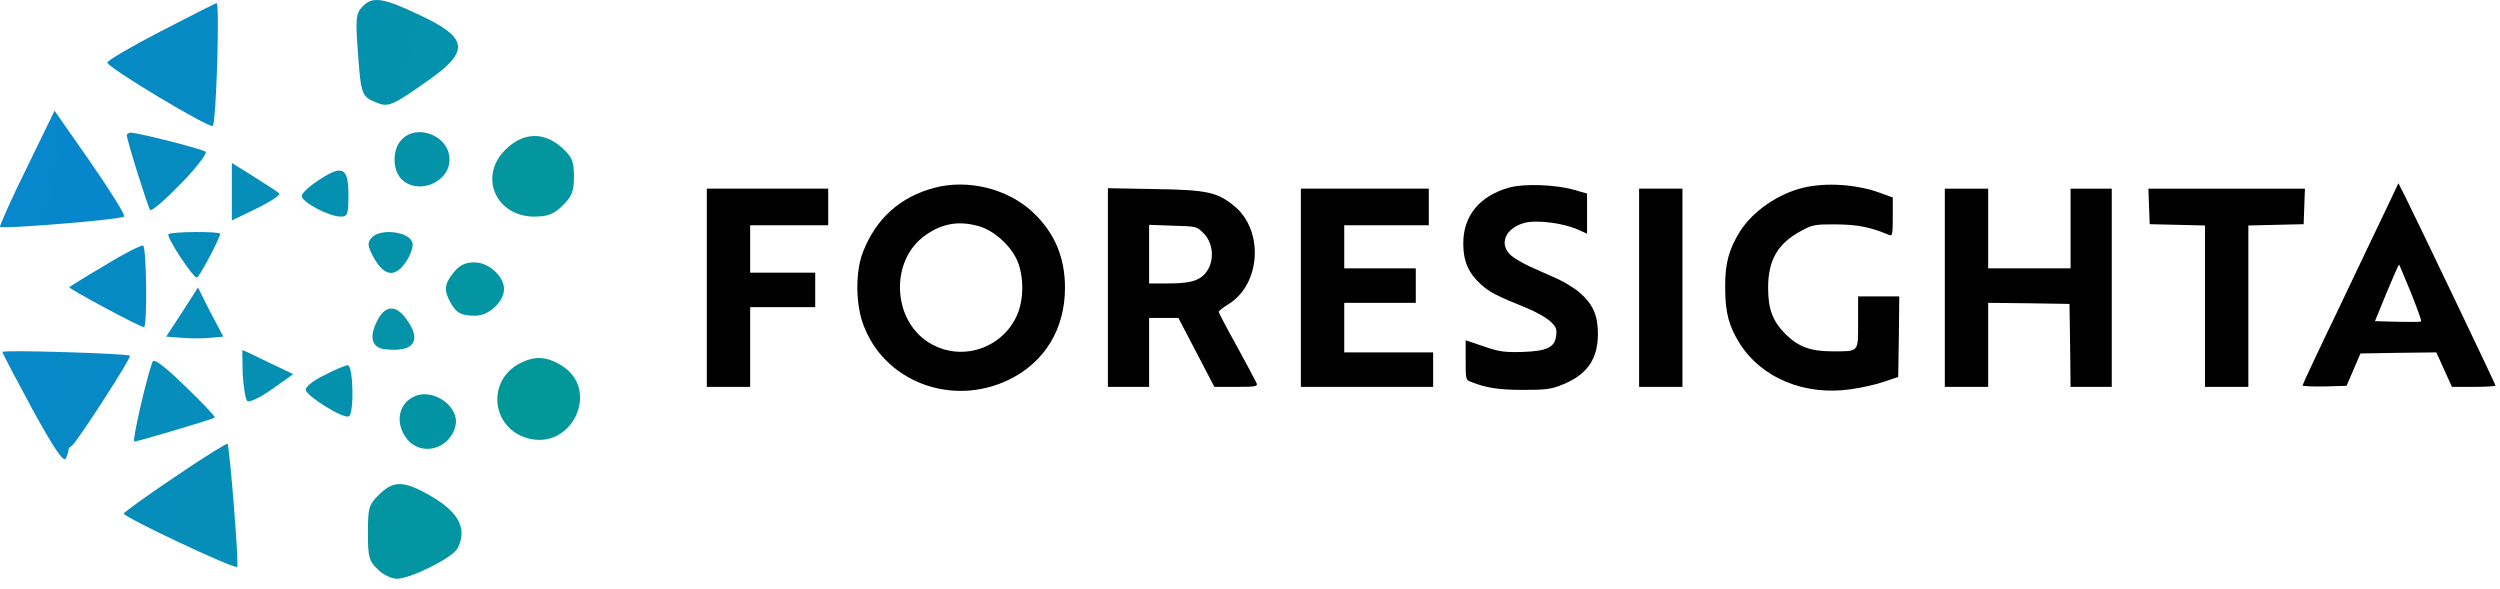 <svg width="191" height="45" viewBox="0 0 191 45" fill="none" xmlns="http://www.w3.org/2000/svg">
<path d="M32.744 6.127C35.895 3.916 35.774 2.895 32.119 1.175C29.237 -0.196 28.437 -0.31 27.665 0.536C27.188 1.034 27.161 1.47 27.335 3.883C27.57 7.202 27.631 7.376 28.699 7.813C29.68 8.223 29.949 8.102 32.737 6.127H32.744Z" fill="url(#paint0_linear_0_1)"/>
<path d="M16.256 9.621C16.524 9.359 16.793 0.241 16.551 0.241C16.464 0.241 14.529 1.229 12.271 2.398C10.014 3.56 8.173 4.642 8.2 4.783C8.26 5.193 16.041 9.849 16.249 9.614L16.256 9.621Z" fill="url(#paint1_linear_0_1)"/>
<path d="M9.483 16.548C9.604 16.46 8.441 14.599 6.93 12.416L4.168 8.458L2.031 12.852C0.835 15.264 -0.051 17.28 0.002 17.334C0.184 17.509 9.214 16.783 9.476 16.548H9.483Z" fill="url(#paint2_linear_0_1)"/>
<path d="M13.816 14.042C15.006 12.819 15.839 11.71 15.718 11.596C15.483 11.394 10.578 10.138 9.987 10.138C9.839 10.138 9.691 10.225 9.691 10.339C9.691 10.716 11.297 15.816 11.472 16.044C11.592 16.158 12.627 15.258 13.816 14.035V14.042Z" fill="url(#paint3_linear_0_1)"/>
<path d="M30.661 10.696C29.976 11.421 29.976 12.906 30.628 13.639C31.844 14.949 34.343 13.988 34.343 12.181C34.343 10.373 31.851 9.385 30.661 10.696Z" fill="url(#paint4_linear_0_1)"/>
<path d="M40.82 16.548C41.862 16.548 42.278 16.373 42.991 15.701C43.703 15.002 43.851 14.593 43.851 13.491C43.851 12.328 43.703 11.979 42.93 11.28C41.566 10.057 39.987 10.084 38.623 11.428C36.547 13.464 37.85 16.521 40.82 16.555V16.548Z" fill="url(#paint5_linear_0_1)"/>
<path d="M21.335 14.774C21.214 14.66 20.354 14.102 19.433 13.524L17.713 12.449V16.843L19.642 15.91C20.71 15.386 21.456 14.888 21.335 14.774Z" fill="url(#paint6_linear_0_1)"/>
<path d="M26.623 14.976C26.623 12.819 26.206 12.557 24.453 13.692C23.68 14.19 23.055 14.741 23.055 14.976C23.055 15.439 25.138 16.548 26.025 16.548C26.562 16.548 26.616 16.373 26.616 14.976H26.623Z" fill="url(#paint7_linear_0_1)"/>
<path d="M12.869 17.892C12.688 18.093 14.737 21.211 15.04 21.211C15.221 21.211 16.82 18.154 16.82 17.865C16.82 17.663 13.078 17.69 12.869 17.892Z" fill="url(#paint8_linear_0_1)"/>
<path d="M31.051 19.954C31.407 19.404 31.615 18.732 31.494 18.496C31.165 17.65 29.002 17.448 28.377 18.174C28.048 18.55 28.081 18.812 28.558 19.686C29.358 21.144 30.225 21.231 31.051 19.948V19.954Z" fill="url(#paint9_linear_0_1)"/>
<path d="M5.29 21.937C5.169 22.024 10.699 24.994 10.995 24.994C11.263 24.994 11.203 18.94 10.934 18.765C10.813 18.705 9.51 19.35 8.052 20.25C6.567 21.123 5.351 21.883 5.29 21.937Z" fill="url(#paint10_linear_0_1)"/>
<path d="M36.278 20.042C35.566 20.042 35.122 20.243 34.672 20.801C33.96 21.674 33.899 22.138 34.377 23.045C34.853 23.919 35.21 24.12 36.339 24.12C37.346 24.12 38.509 23.045 38.509 22.084C38.509 21.123 37.346 20.049 36.278 20.049V20.042Z" fill="url(#paint11_linear_0_1)"/>
<path d="M16.074 23.858L15.127 21.963L13.911 23.858L12.694 25.719L13.884 25.807C14.536 25.867 15.517 25.867 16.054 25.807L17.062 25.719L16.081 23.858H16.074Z" fill="url(#paint12_linear_0_1)"/>
<path d="M29.418 26.68C31.615 26.942 32.267 26.042 31.051 24.382C30.251 23.274 29.445 23.307 28.854 24.443C28.168 25.726 28.377 26.566 29.418 26.687V26.68Z" fill="url(#paint13_linear_0_1)"/>
<path d="M0.183 26.889C0.183 26.976 1.225 28.958 2.468 31.256C4.101 34.226 4.846 35.334 5.021 35.039C5.142 34.803 5.229 34.515 5.229 34.427C5.203 34.313 5.317 34.138 5.498 34.051C5.854 33.816 10.074 27.298 9.926 27.177C9.718 27.003 0.183 26.714 0.183 26.889Z" fill="url(#paint14_linear_0_1)"/>
<path d="M18.513 26.741C18.513 26.741 18.513 27.554 18.54 28.548C18.6 29.569 18.748 30.497 18.896 30.644C19.044 30.759 19.877 30.382 20.771 29.744L22.403 28.582L20.502 27.681C19.46 27.157 18.573 26.747 18.513 26.747V26.741Z" fill="url(#paint15_linear_0_1)"/>
<path d="M16.403 31.894C16.464 31.834 15.456 30.759 14.146 29.509C12.54 27.937 11.74 27.352 11.653 27.648C11.176 28.897 10.081 33.735 10.255 33.735C10.524 33.735 16.316 32.015 16.403 31.901V31.894Z" fill="url(#paint16_linear_0_1)"/>
<path d="M42.869 27.903C41.68 27.177 40.699 27.177 39.51 27.876C37.192 29.274 37.608 32.68 40.256 33.466C43.703 34.488 45.927 29.737 42.869 27.903Z" fill="url(#paint17_linear_0_1)"/>
<path d="M26.563 27.903C26.354 27.93 25.555 28.252 24.782 28.662C23.983 29.038 23.358 29.536 23.358 29.771C23.358 30.235 26.267 32.042 26.657 31.807C27.073 31.545 26.986 27.903 26.569 27.903H26.563Z" fill="url(#paint18_linear_0_1)"/>
<path d="M34.793 32.539C35.149 31.142 33.221 29.684 31.763 30.241C30.426 30.765 30.13 32.338 31.111 33.56C32.213 34.898 34.376 34.32 34.793 32.539Z" fill="url(#paint19_linear_0_1)"/>
<path d="M13.4 36.409C11.263 37.834 9.51 39.117 9.449 39.231C9.362 39.467 17.915 43.511 18.123 43.31C18.271 43.162 17.532 34.051 17.384 33.903C17.324 33.843 15.543 34.951 13.4 36.409Z" fill="url(#paint20_linear_0_1)"/>
<path d="M32.771 37.807C30.843 36.732 30.07 36.698 28.968 37.78C28.169 38.566 28.108 38.801 28.108 40.723C28.108 42.53 28.195 42.88 28.854 43.491C29.237 43.901 29.922 44.217 30.339 44.217C31.347 44.217 34.558 42.618 34.941 41.919C35.741 40.407 35.062 39.097 32.771 37.814V37.807Z" fill="url(#paint21_linear_0_1)"/>
<path d="M71.393 14.346C68.776 15.037 66.92 16.7 65.926 19.268C65.363 20.7 65.363 23.104 65.91 24.668C67.45 29.129 72.701 31.154 77.108 28.997C79.824 27.664 81.365 25.128 81.365 21.984C81.365 19.63 80.553 17.737 78.863 16.173C76.959 14.412 73.944 13.671 71.393 14.346ZM74.822 17.293C75.948 17.622 77.19 18.741 77.704 19.877C78.234 21.079 78.234 22.873 77.704 24.075C76.594 26.577 73.596 27.614 71.21 26.314C68.163 24.684 67.898 19.91 70.73 17.951C72.039 17.046 73.298 16.848 74.822 17.293Z" fill="black"/>
<path d="M115.305 14.329C113.019 14.971 111.777 16.502 111.794 18.642C111.794 19.959 112.208 20.881 113.135 21.721C113.815 22.33 114.311 22.593 116.68 23.548C117.31 23.812 118.088 24.24 118.386 24.503C118.85 24.915 118.95 25.096 118.9 25.573C118.817 26.528 118.237 26.824 116.316 26.89C114.908 26.923 114.543 26.874 113.351 26.462L111.976 26.001V27.516C111.976 29.014 111.976 29.03 112.44 29.195C113.566 29.639 114.527 29.788 116.365 29.788C118.055 29.788 118.502 29.738 119.314 29.409C121.235 28.652 122.08 27.466 122.08 25.507C122.08 24.108 121.716 23.285 120.755 22.412C120.374 22.067 119.579 21.573 118.999 21.309C118.419 21.046 117.459 20.618 116.862 20.355C116.266 20.075 115.603 19.68 115.372 19.449C114.51 18.593 115.04 17.424 116.465 17.029C117.359 16.782 119.397 17.029 120.507 17.523L121.252 17.852V16.321V14.79L120.225 14.494C118.8 14.099 116.448 14.017 115.305 14.329Z" fill="black"/>
<path d="M137.751 14.346C135.846 14.807 133.941 16.124 132.963 17.638C132.085 19.037 131.787 20.124 131.804 21.984C131.804 23.877 132.085 24.931 132.93 26.264C134.603 28.898 137.9 30.248 141.411 29.738C142.223 29.623 143.349 29.376 143.946 29.162L145.022 28.8L145.072 25.721L145.105 22.643H143.532H141.958V24.618C141.958 26.956 142.057 26.841 139.97 26.841C138.314 26.841 137.403 26.495 136.409 25.524C135.432 24.536 135.084 23.63 135.084 21.984C135.084 19.828 135.846 18.544 137.734 17.572C138.479 17.177 138.728 17.128 140.302 17.144C141.925 17.161 142.869 17.342 144.327 17.951C144.575 18.05 144.608 17.934 144.608 16.584V15.086L143.697 14.757C141.875 14.082 139.54 13.918 137.751 14.346Z" fill="black"/>
<path d="M182.343 15.893C181.846 16.93 180.189 20.387 178.682 23.565C177.158 26.726 175.916 29.376 175.916 29.442C175.916 29.508 176.677 29.541 177.605 29.524L179.278 29.475L179.808 28.24L180.338 27.005L183.237 26.956L186.136 26.923L186.732 28.24L187.329 29.557H189.002C189.913 29.557 190.658 29.508 190.658 29.458C190.658 29.36 184.529 16.552 183.717 14.938L183.237 14L182.343 15.893ZM184.198 22.363C184.662 23.532 185.026 24.52 184.976 24.552C184.943 24.602 184.132 24.602 183.171 24.585L181.448 24.536L182.343 22.346C182.84 21.145 183.27 20.19 183.287 20.206C183.32 20.239 183.717 21.211 184.198 22.363Z" fill="black"/>
<path d="M54 21.984V29.557H55.657H57.313V26.512V23.466H59.798H62.282V22.149V20.832H59.798H57.313V19.021V17.21H60.294H63.276V15.811V14.412H58.638H54V21.984Z" fill="black"/>
<path d="M84.644 21.968V29.557H86.218H87.792V26.923V24.289H88.918H90.028L91.403 26.923L92.778 29.557H94.451C95.925 29.557 96.091 29.524 96.008 29.277C95.942 29.129 95.262 27.861 94.501 26.462C93.722 25.063 93.093 23.861 93.109 23.812C93.109 23.762 93.457 23.482 93.888 23.219C96.339 21.672 96.555 17.589 94.302 15.745C92.993 14.675 92.248 14.51 88.256 14.445L84.644 14.379V21.968ZM91.95 17.819C92.662 18.511 92.794 19.795 92.264 20.634C91.784 21.408 91.055 21.655 89.283 21.655H87.792V19.416V17.177L89.614 17.243C91.403 17.293 91.436 17.293 91.95 17.819Z" fill="black"/>
<path d="M99.387 21.984V29.557H104.439H109.492V28.24V26.923H106.096H102.7V25.03V23.137H105.433H108.166V21.82V20.503H105.433H102.7V18.857V17.21H105.93H109.16V15.811V14.412H104.274H99.387V21.984Z" fill="black"/>
<path d="M125.228 21.984V29.557H126.884H128.54V21.984V14.412H126.884H125.228V21.984Z" fill="black"/>
<path d="M148.584 21.984V29.557H150.24H151.897V26.347V23.137L155.011 23.17L158.109 23.219L158.158 26.38L158.191 29.557H159.765H161.339V21.984V14.412H159.765H158.191V17.457V20.503H155.044H151.897V17.457V14.412H150.24H148.584V21.984Z" fill="black"/>
<path d="M164.187 15.762L164.237 17.128L166.357 17.177L168.461 17.227V23.384V29.557H170.118H171.774V23.384V17.227L173.894 17.177L175.998 17.128L176.048 15.762L176.097 14.412H170.118H164.138L164.187 15.762Z" fill="black"/>
<defs>
<linearGradient id="paint0_linear_0_1" x1="-183.965" y1="-18.232" x2="235.873" y2="74.695" gradientUnits="userSpaceOnUse">
<stop stop-color="#0884D5"/>
<stop offset="1" stop-color="#009F83"/>
</linearGradient>
<linearGradient id="paint1_linear_0_1" x1="-72.973" y1="-0.158" x2="309.678" y2="90.996" gradientUnits="userSpaceOnUse">
<stop stop-color="#0884D5"/>
<stop offset="1" stop-color="#009F83"/>
</linearGradient>
<linearGradient id="paint2_linear_0_1" x1="-37.196" y1="11.38" x2="308.648" y2="80.951" gradientUnits="userSpaceOnUse">
<stop stop-color="#0884D5"/>
<stop offset="1" stop-color="#009F83"/>
</linearGradient>
<linearGradient id="paint3_linear_0_1" x1="-127.072" y1="-7.382" x2="414.613" y2="106.478" gradientUnits="userSpaceOnUse">
<stop stop-color="#0884D5"/>
<stop offset="1" stop-color="#009F83"/>
</linearGradient>
<linearGradient id="paint4_linear_0_1" x1="-386.63" y1="-65.835" x2="391.562" y2="99.139" gradientUnits="userSpaceOnUse">
<stop stop-color="#0884D5"/>
<stop offset="1" stop-color="#009F83"/>
</linearGradient>
<linearGradient id="paint5_linear_0_1" x1="-312.445" y1="-50.346" x2="211.345" y2="60.663" gradientUnits="userSpaceOnUse">
<stop stop-color="#0884D5"/>
<stop offset="1" stop-color="#009F83"/>
</linearGradient>
<linearGradient id="paint6_linear_0_1" x1="-309.119" y1="-32.52" x2="571.42" y2="195.81" gradientUnits="userSpaceOnUse">
<stop stop-color="#0884D5"/>
<stop offset="1" stop-color="#009F83"/>
</linearGradient>
<linearGradient id="paint7_linear_0_1" x1="-377.15" y1="-67.277" x2="539.175" y2="126.468" gradientUnits="userSpaceOnUse">
<stop stop-color="#0884D5"/>
<stop offset="1" stop-color="#009F83"/>
</linearGradient>
<linearGradient id="paint8_linear_0_1" x1="-241.263" y1="-44.2" x2="591.146" y2="112.871" gradientUnits="userSpaceOnUse">
<stop stop-color="#0884D5"/>
<stop offset="1" stop-color="#009F83"/>
</linearGradient>
<linearGradient id="paint9_linear_0_1" x1="-476.33" y1="-93.03" x2="498.927" y2="100.632" gradientUnits="userSpaceOnUse">
<stop stop-color="#0884D5"/>
<stop offset="1" stop-color="#009F83"/>
</linearGradient>
<linearGradient id="paint10_linear_0_1" x1="-110.781" y1="-8.839" x2="441.506" y2="116.757" gradientUnits="userSpaceOnUse">
<stop stop-color="#0884D5"/>
<stop offset="1" stop-color="#009F83"/>
</linearGradient>
<linearGradient id="paint11_linear_0_1" x1="-423.412" y1="-81.149" x2="317.096" y2="64.77" gradientUnits="userSpaceOnUse">
<stop stop-color="#0884D5"/>
<stop offset="1" stop-color="#009F83"/>
</linearGradient>
<linearGradient id="paint12_linear_0_1" x1="-227.105" y1="-36.061" x2="527.418" y2="108.084" gradientUnits="userSpaceOnUse">
<stop stop-color="#0884D5"/>
<stop offset="1" stop-color="#009F83"/>
</linearGradient>
<linearGradient id="paint13_linear_0_1" x1="-522.234" y1="-94.953" x2="499.338" y2="121.008" gradientUnits="userSpaceOnUse">
<stop stop-color="#0884D5"/>
<stop offset="1" stop-color="#009F83"/>
</linearGradient>
<linearGradient id="paint14_linear_0_1" x1="-52.945" y1="1.334" x2="286.306" y2="62.952" gradientUnits="userSpaceOnUse">
<stop stop-color="#0884D5"/>
<stop offset="1" stop-color="#009F83"/>
</linearGradient>
<linearGradient id="paint15_linear_0_1" x1="-330.193" y1="-48.303" x2="508.564" y2="133.129" gradientUnits="userSpaceOnUse">
<stop stop-color="#0884D5"/>
<stop offset="1" stop-color="#009F83"/>
</linearGradient>
<linearGradient id="paint16_linear_0_1" x1="-154.028" y1="-12.054" x2="375.311" y2="101.378" gradientUnits="userSpaceOnUse">
<stop stop-color="#0884D5"/>
<stop offset="1" stop-color="#009F83"/>
</linearGradient>
<linearGradient id="paint17_linear_0_1" x1="-335.47" y1="-55.088" x2="181.62" y2="54.658" gradientUnits="userSpaceOnUse">
<stop stop-color="#0884D5"/>
<stop offset="1" stop-color="#009F83"/>
</linearGradient>
<linearGradient id="paint18_linear_0_1" x1="-418.479" y1="-66.841" x2="487.562" y2="146.714" gradientUnits="userSpaceOnUse">
<stop stop-color="#0884D5"/>
<stop offset="1" stop-color="#009F83"/>
</linearGradient>
<linearGradient id="paint19_linear_0_1" x1="-423.264" y1="-75.704" x2="337.279" y2="82.569" gradientUnits="userSpaceOnUse">
<stop stop-color="#0884D5"/>
<stop offset="1" stop-color="#009F83"/>
</linearGradient>
<linearGradient id="paint20_linear_0_1" x1="-112.09" y1="-8.318" x2="260.63" y2="78.293" gradientUnits="userSpaceOnUse">
<stop stop-color="#0884D5"/>
<stop offset="1" stop-color="#009F83"/>
</linearGradient>
<linearGradient id="paint21_linear_0_1" x1="-250.821" y1="-33.997" x2="205.1" y2="64.841" gradientUnits="userSpaceOnUse">
<stop stop-color="#0884D5"/>
<stop offset="1" stop-color="#009F83"/>
</linearGradient>
</defs>
</svg>
